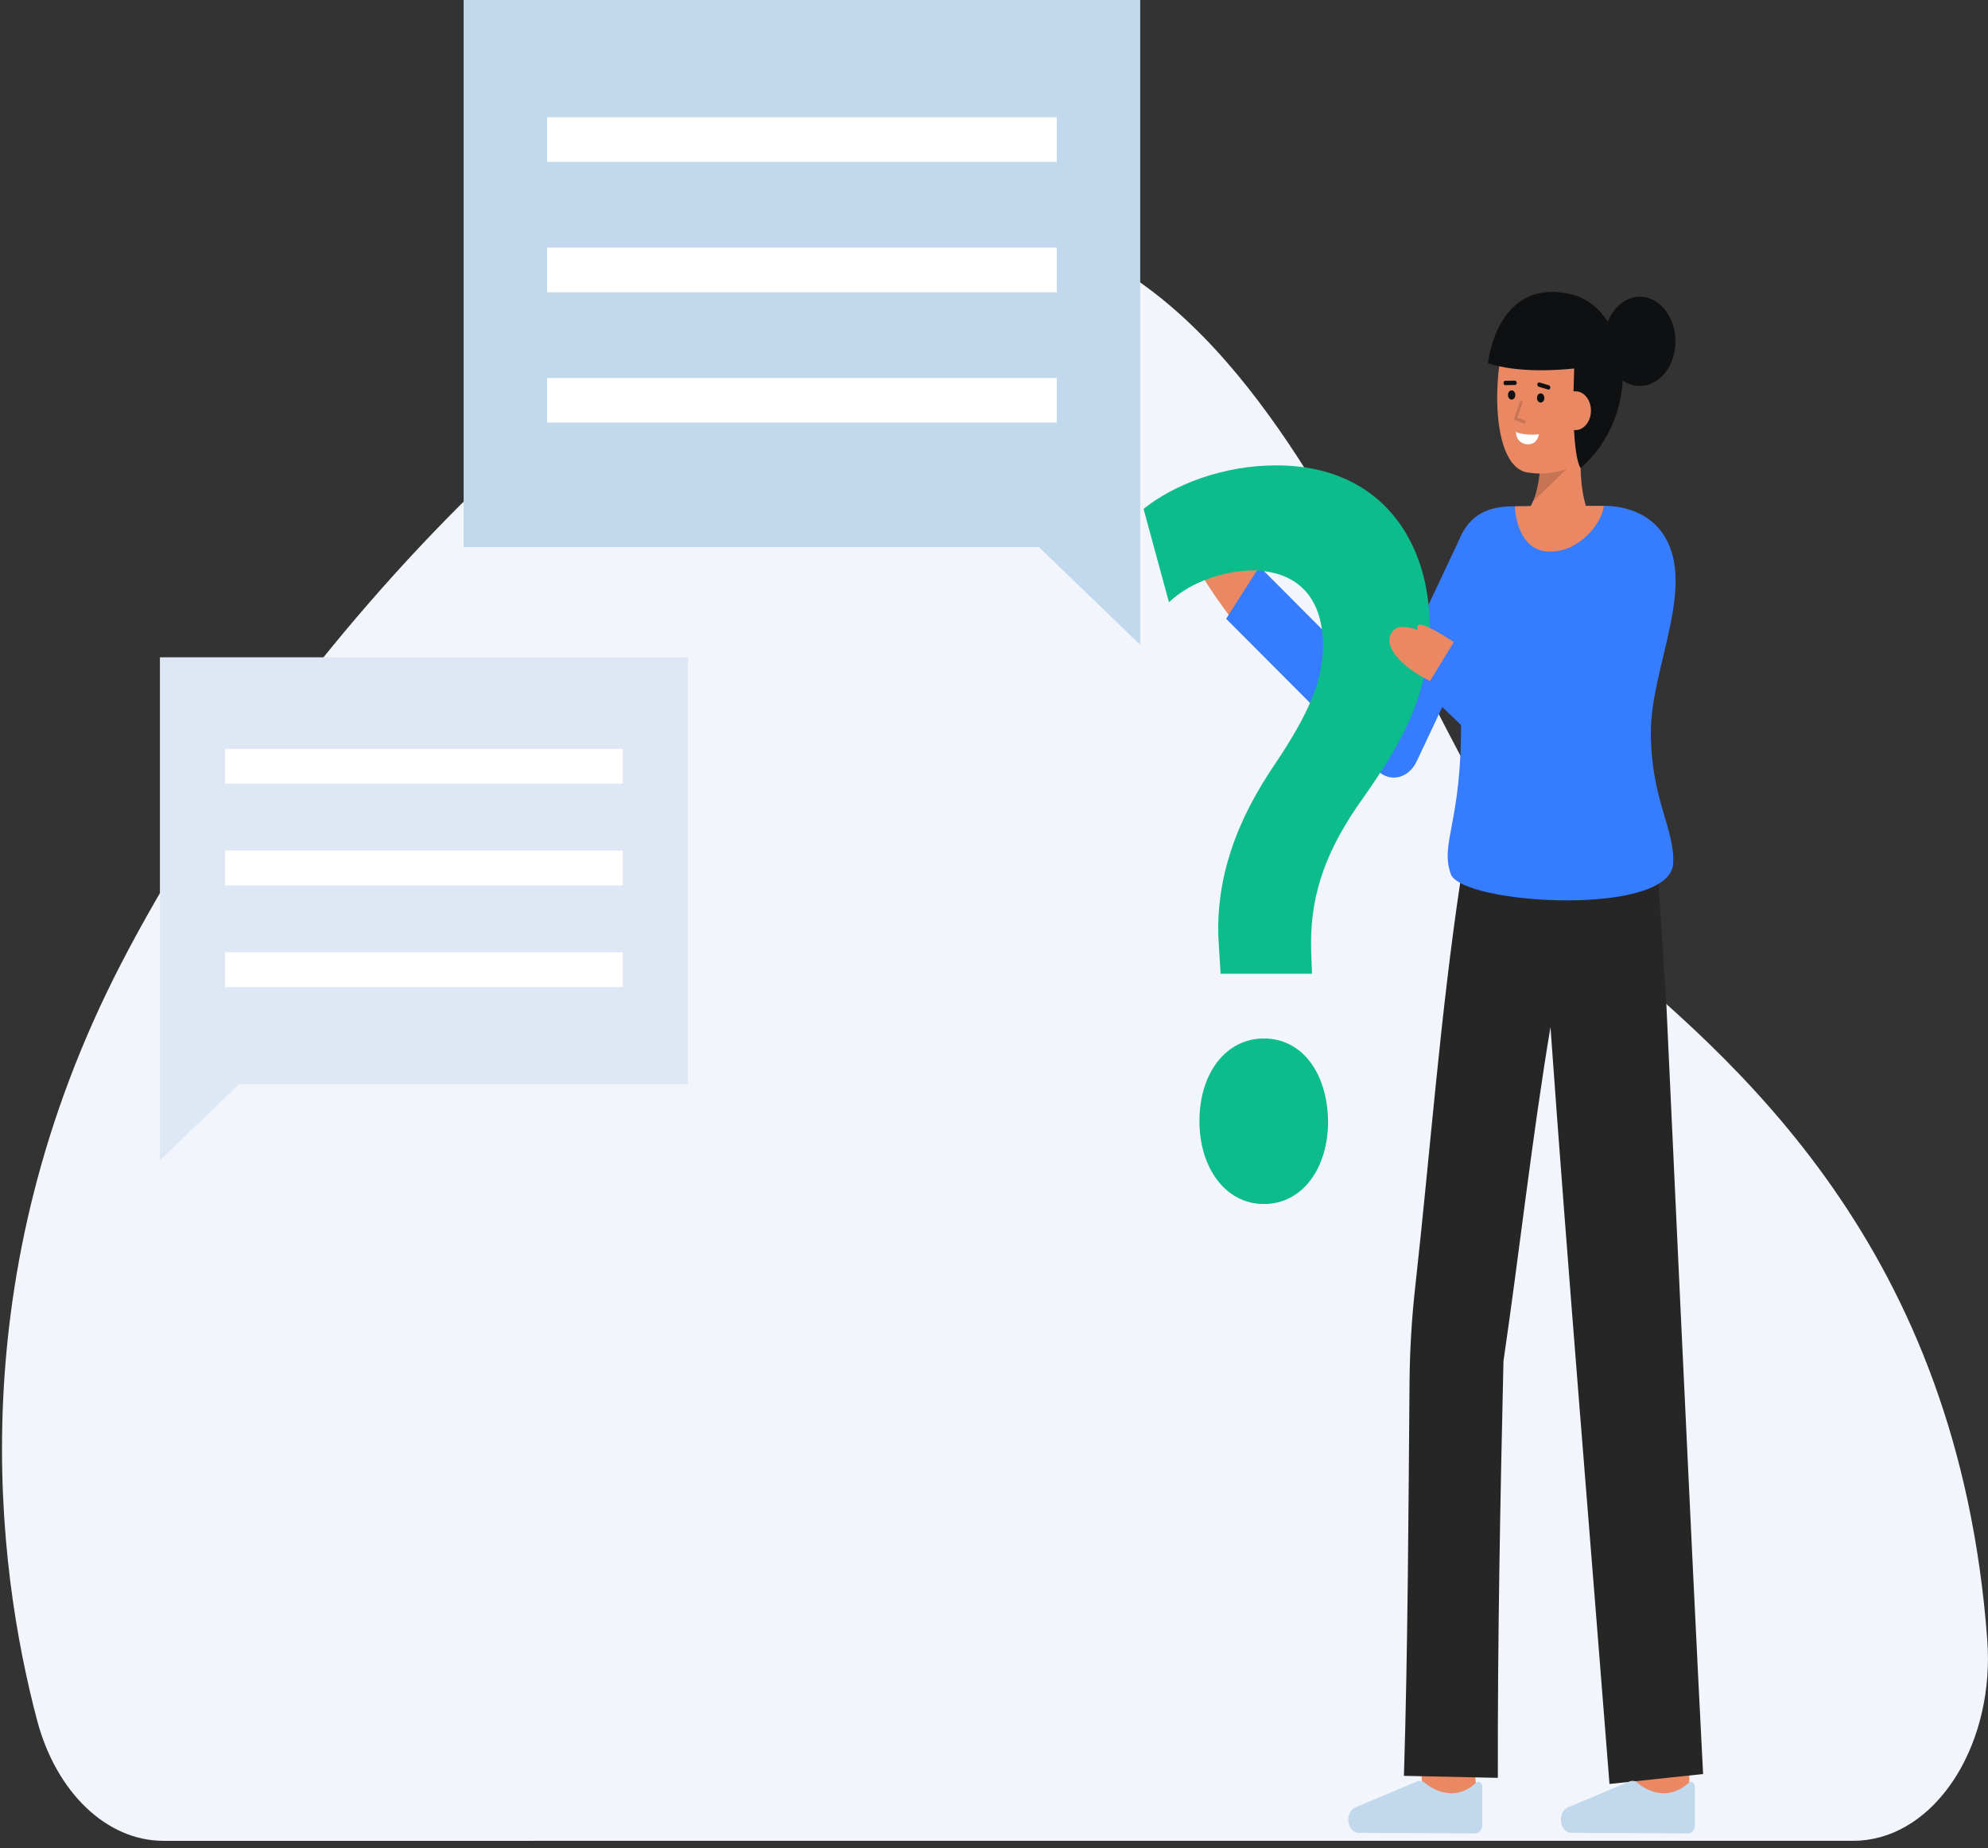 <svg width="270" height="251" viewBox="0 0 270 251" fill="none" xmlns="http://www.w3.org/2000/svg">
<rect x="0" y="0" width="270" height="251" fill="#333333" stroke="none"/>
<g clip-path="url(#clip0_33_1982)">
<path d="M22.207 250.017C14.517 250.026 7.647 243.48 5.04 233.656C-0.552 212.505 -5.478 173.326 16.415 130.947C40.622 84.089 89.051 35.647 123.115 30.685C176.478 22.916 191.394 107.393 215.338 127.052C236.025 144.037 265.984 169.507 269.9 222.737C270.909 236.363 263.59 248.519 253.555 249.89C252.952 249.972 252.345 250.014 251.738 250.014L22.207 250.017Z" fill="#F3F5FD"/>
<path d="M171.564 79.981C171.564 79.981 170.65 76.205 168.818 74.699C166.987 73.193 166.991 74.889 167.805 76.589C168.618 78.29 170.538 81.868 170.538 81.868" fill="#E98862"/>
<path d="M170.488 78.405C170.488 78.405 167.281 73.14 165.406 73.14C165.406 73.14 162.383 74.952 162.426 76.123C162.49 77.888 167.601 84.472 167.601 84.472L170.488 78.405Z" fill="#E98862"/>
<path d="M193.345 244.332C192.581 236.282 192.581 235.454 192.581 235.181H199.823C199.823 235.154 199.823 235.119 199.823 235.075C199.848 235.748 200.214 239.847 200.537 243.259L193.345 244.332Z" fill="#E98862"/>
<path d="M222.2 245.416C222.2 245.416 222.176 236.013 222.176 235.18H229.417C229.417 236.011 229.442 245.387 229.442 245.387L222.2 245.416Z" fill="#E98862"/>
<path d="M203.431 241.465L190.673 241.192C191.203 224.346 191.293 205.077 191.436 187.64C191.475 183.319 191.736 179.004 192.215 174.724C194.267 156.252 195.606 137.886 198.37 119.519L198.462 119.553L198.731 117.249L224.965 115.219L226.331 136.708C226.331 136.708 229.748 211.053 231.306 240.947L218.593 242.294C216.304 212.988 212.759 170.281 210.578 139.491C208.075 154.482 206.371 170.003 204.194 184.865C203.759 203.469 203.391 222.917 203.431 241.465Z" fill="#262626"/>
<path d="M213.397 248.929C213.202 248.928 213.01 248.877 212.832 248.778C212.654 248.679 212.494 248.536 212.362 248.356C212.23 248.177 212.129 247.965 212.065 247.734C212.001 247.503 211.976 247.259 211.991 247.015C212.012 246.678 212.11 246.355 212.272 246.084C212.435 245.814 212.655 245.608 212.908 245.489L221.337 241.949C221.5 241.882 221.673 241.859 221.844 241.883C222.015 241.906 222.18 241.976 222.327 242.087C223.486 243.096 224.872 243.611 226.282 243.557C227.38 243.46 228.434 242.977 229.323 242.164C229.401 242.084 229.496 242.033 229.597 242.017C229.697 242.002 229.799 242.023 229.89 242.077C229.982 242.131 230.059 242.217 230.113 242.325C230.167 242.432 230.195 242.556 230.195 242.683V247.851C230.195 248.003 230.171 248.154 230.124 248.295C230.077 248.436 230.009 248.564 229.923 248.671C229.837 248.779 229.735 248.864 229.622 248.922C229.51 248.98 229.389 249.009 229.268 249.009L213.397 248.929Z" fill="#C1D8ED"/>
<path d="M184.523 248.929C184.328 248.928 184.136 248.876 183.958 248.778C183.779 248.679 183.619 248.536 183.487 248.356C183.356 248.176 183.255 247.965 183.191 247.734C183.127 247.503 183.102 247.258 183.117 247.015C183.138 246.678 183.236 246.355 183.398 246.084C183.56 245.814 183.781 245.607 184.034 245.489L192.463 241.949C192.626 241.882 192.799 241.859 192.97 241.883C193.141 241.906 193.306 241.976 193.453 242.087C194.612 243.096 195.998 243.611 197.408 243.557C198.506 243.46 199.56 242.977 200.449 242.164C200.528 242.084 200.622 242.033 200.723 242.017C200.823 242.002 200.925 242.023 201.016 242.077C201.108 242.131 201.185 242.217 201.239 242.325C201.293 242.432 201.321 242.556 201.321 242.683V247.851C201.321 248.003 201.297 248.154 201.25 248.295C201.203 248.436 201.135 248.564 201.049 248.671C200.963 248.779 200.861 248.864 200.748 248.922C200.636 248.98 200.515 249.009 200.393 249.009L184.523 248.929Z" fill="#C1D8ED"/>
<path d="M189.302 105.612C188.48 105.612 187.682 105.262 187.04 104.618L166.529 84.041L171.054 76.95L188.307 94.258L198.652 72.302L204.886 76.921L192.419 103.381C192.099 104.06 191.643 104.623 191.096 105.015C190.55 105.406 189.931 105.611 189.302 105.611V105.612Z" fill="#367CFF"/>
<path d="M197.03 118.696C198.475 122.86 226.865 124.589 227.244 117.265C227.486 112.604 224.21 108.535 224.21 99.451C224.21 90.367 230.875 78.766 225.444 71.956C223.868 69.98 221.148 68.705 217.83 68.701C217.582 71.126 205.837 71.135 205.747 68.757C205.299 68.765 204.951 68.774 204.734 68.787C193.292 69.405 198.32 85.732 198.43 97.726C198.564 111.761 195.54 114.407 197.03 118.696Z" fill="#367CFF"/>
<path d="M205.747 68.757C205.837 71.135 206.868 74.633 210.051 74.897C214.292 75.247 217.582 71.126 217.83 68.701H217.82C213.644 68.701 208.182 68.709 205.747 68.757Z" fill="#E98862"/>
<path d="M165.776 132.249L165.546 128.502C164.971 121.006 167.04 113.078 172.443 104.862C176.811 98.377 179.684 93.331 179.684 87.709C179.684 81.656 176.695 77.619 170.258 77.475C166.234 77.475 161.637 79.06 158.762 81.799L155.313 69.114C159.451 65.799 166.119 63.204 173.362 63.204C187.617 63.204 194.169 73.581 194.169 85.114C194.169 95.491 189.111 102.699 184.169 109.762C179.686 116.393 177.846 122.301 178.076 129.222L178.191 132.248L165.776 132.249ZM162.902 152.285C162.902 145.655 166.58 141.044 171.638 141.044C176.811 141.044 180.259 145.656 180.375 152.285C180.375 158.627 176.927 163.527 171.638 163.527C166.466 163.528 162.902 158.627 162.902 152.285Z" fill="#0CBC8B"/>
<path d="M199.552 93.399C199.552 93.399 200.35 87.704 197.067 87.233C194.996 86.936 189.788 83.326 188.8 86.343C187.943 88.961 192.916 92.078 194.697 92.656C196.292 93.17 199.552 93.399 199.552 93.399Z" fill="#E98862"/>
<path d="M198.187 87.686C198.187 87.686 193.956 84.777 192.799 84.845C191.774 84.905 193.517 87.391 193.517 87.391L198.187 87.686Z" fill="#E98862"/>
<path d="M213.161 111.364C212.336 111.364 211.534 111.024 210.878 110.396L193.476 93.723L198.041 86.232L211.666 99.286L220.263 75.153L227.128 78.997L216.593 108.572C216.297 109.403 215.815 110.108 215.206 110.604C214.597 111.099 213.887 111.363 213.161 111.363V111.364Z" fill="#367CFF"/>
<path d="M216.818 71.212C216.818 71.212 214.151 69.44 214.747 60.335L209.237 59.054C209.237 59.054 209.856 67.217 207.069 69.808L216.818 71.212Z" fill="#E98862"/>
<g opacity="0.15">
<path d="M208.198 68.103L212.775 63.713L209.18 63.666C209.076 65.209 208.743 66.714 208.198 68.103Z" fill="black"/>
</g>
<path d="M217.872 56.806C217.491 59.568 216.289 62.184 214.345 63.075C212.227 64.129 209.936 64.518 207.671 64.206C201.639 63.586 202.833 46.392 205.696 43.052C208.559 39.711 216.962 41.827 217.985 47.413C218.514 50.303 218.235 54.177 217.872 56.806Z" fill="#E98862"/>
<path d="M202.086 49.344C202.086 49.344 203.268 37.123 213.973 40.124C215.704 40.7 217.245 41.948 218.375 43.691C218.8 42.605 219.476 41.703 220.314 41.102C221.152 40.501 222.115 40.229 223.077 40.32C224.04 40.411 224.959 40.862 225.715 41.615C226.472 42.367 227.031 43.386 227.322 44.541C227.612 45.695 227.619 46.932 227.344 48.093C227.068 49.253 226.521 50.283 225.774 51.05C225.027 51.817 224.114 52.286 223.153 52.396C222.191 52.507 221.226 52.253 220.38 51.669C220.37 51.842 220.36 52.019 220.346 52.198C219.69 59.765 214.668 63.553 214.668 63.553C214.668 63.553 213.32 62.273 213.8 50.048C211.475 50.296 206.156 50.655 202.086 49.344Z" fill="#0F1011"/>
<path d="M209.245 54.678C209.521 54.678 209.745 54.398 209.745 54.052C209.745 53.706 209.521 53.425 209.245 53.425C208.969 53.425 208.745 53.706 208.745 54.052C208.745 54.398 208.969 54.678 209.245 54.678Z" fill="#0F1011"/>
<path d="M205.303 54.273C205.579 54.273 205.803 53.992 205.803 53.647C205.803 53.3 205.579 53.02 205.303 53.02C205.027 53.02 204.804 53.3 204.804 53.647C204.804 53.992 205.027 54.273 205.303 54.273Z" fill="#0F1011"/>
<path d="M204.437 52.311C204.375 52.312 204.315 52.281 204.271 52.226C204.227 52.172 204.202 52.097 204.201 52.019C204.201 51.941 204.225 51.865 204.269 51.81C204.313 51.754 204.372 51.723 204.435 51.722L205.758 51.702H205.761C205.822 51.705 205.879 51.736 205.922 51.791C205.964 51.845 205.988 51.918 205.988 51.995C205.989 52.071 205.966 52.144 205.924 52.199C205.882 52.255 205.825 52.287 205.764 52.291L204.44 52.311H204.437Z" fill="#0F1011"/>
<path d="M210.323 52.916C210.305 52.916 210.286 52.914 210.268 52.908L208.963 52.515C208.904 52.495 208.853 52.447 208.822 52.381C208.79 52.315 208.781 52.236 208.795 52.161C208.809 52.086 208.846 52.022 208.898 51.981C208.95 51.94 209.013 51.926 209.073 51.942L210.378 52.336C210.434 52.352 210.483 52.394 210.516 52.454C210.549 52.513 210.563 52.585 210.556 52.656C210.55 52.728 210.522 52.794 210.479 52.842C210.436 52.89 210.381 52.916 210.323 52.916Z" fill="#0F1011"/>
<path d="M209.014 58.986C209.014 58.986 207.17 59.23 205.876 58.663C205.876 58.663 205.886 60.187 207.346 60.337C208.805 60.487 209.014 58.986 209.014 58.986Z" fill="white"/>
<path d="M211.844 55.585C211.807 56.281 211.99 56.968 212.353 57.497C212.716 58.026 213.231 58.354 213.785 58.411C214.34 58.468 214.891 58.248 215.317 57.801C215.744 57.353 216.013 56.712 216.067 56.017C216.094 55.669 216.065 55.316 215.982 54.982C215.899 54.647 215.763 54.337 215.582 54.07C215.401 53.803 215.179 53.584 214.93 53.426C214.68 53.269 214.408 53.176 214.129 53.153C212.619 53.093 211.94 54.123 211.844 55.585Z" fill="#E98862"/>
<g opacity="0.15">
<path d="M207.027 57.527C207.068 57.527 207.108 57.508 207.14 57.474C207.171 57.441 207.192 57.394 207.198 57.343C207.204 57.291 207.195 57.239 207.173 57.195C207.151 57.151 207.117 57.119 207.078 57.104L206.062 56.712L206.772 54.728C206.782 54.702 206.787 54.674 206.788 54.645C206.789 54.617 206.785 54.588 206.777 54.561C206.769 54.535 206.757 54.51 206.742 54.489C206.726 54.468 206.707 54.451 206.687 54.44C206.666 54.428 206.643 54.422 206.62 54.421C206.598 54.42 206.575 54.425 206.554 54.435C206.532 54.446 206.513 54.461 206.496 54.481C206.48 54.501 206.467 54.524 206.458 54.551L205.667 56.759C205.657 56.787 205.652 56.817 205.652 56.848C205.652 56.878 205.657 56.909 205.667 56.937C205.677 56.965 205.692 56.989 205.71 57.01C205.729 57.03 205.75 57.045 205.774 57.054L206.976 57.517C206.993 57.523 207.01 57.527 207.027 57.527Z" fill="black"/>
</g>
<path d="M62.969 74.301H141.096L154.859 87.575V0H62.969V74.301Z" fill="#C1D8ED"/>
<path d="M74.303 21.989L143.525 21.989V15.933L74.303 15.933V21.989Z" fill="white"/>
<path d="M74.303 39.692L143.525 39.692V33.636L74.303 33.636V39.692Z" fill="white"/>
<path d="M74.303 57.395L143.525 57.395V51.339L74.303 51.339V57.395Z" fill="white"/>
<path d="M93.427 147.253H32.461L21.721 157.611V89.273H93.427V147.253Z" fill="#DEE8F5"/>
<path d="M84.582 101.706H30.566V106.432H84.582V101.706Z" fill="white"/>
<path d="M84.582 115.52H30.566V120.246H84.582V115.52Z" fill="white"/>
<path d="M84.582 129.335H30.566V134.06H84.582V129.335Z" fill="white"/>
</g>
<defs>
<clipPath id="clip0_33_1982">
<rect width="269.72" height="250.017" fill="white" transform="translate(0.273)"/>
</clipPath>
</defs>
</svg>
